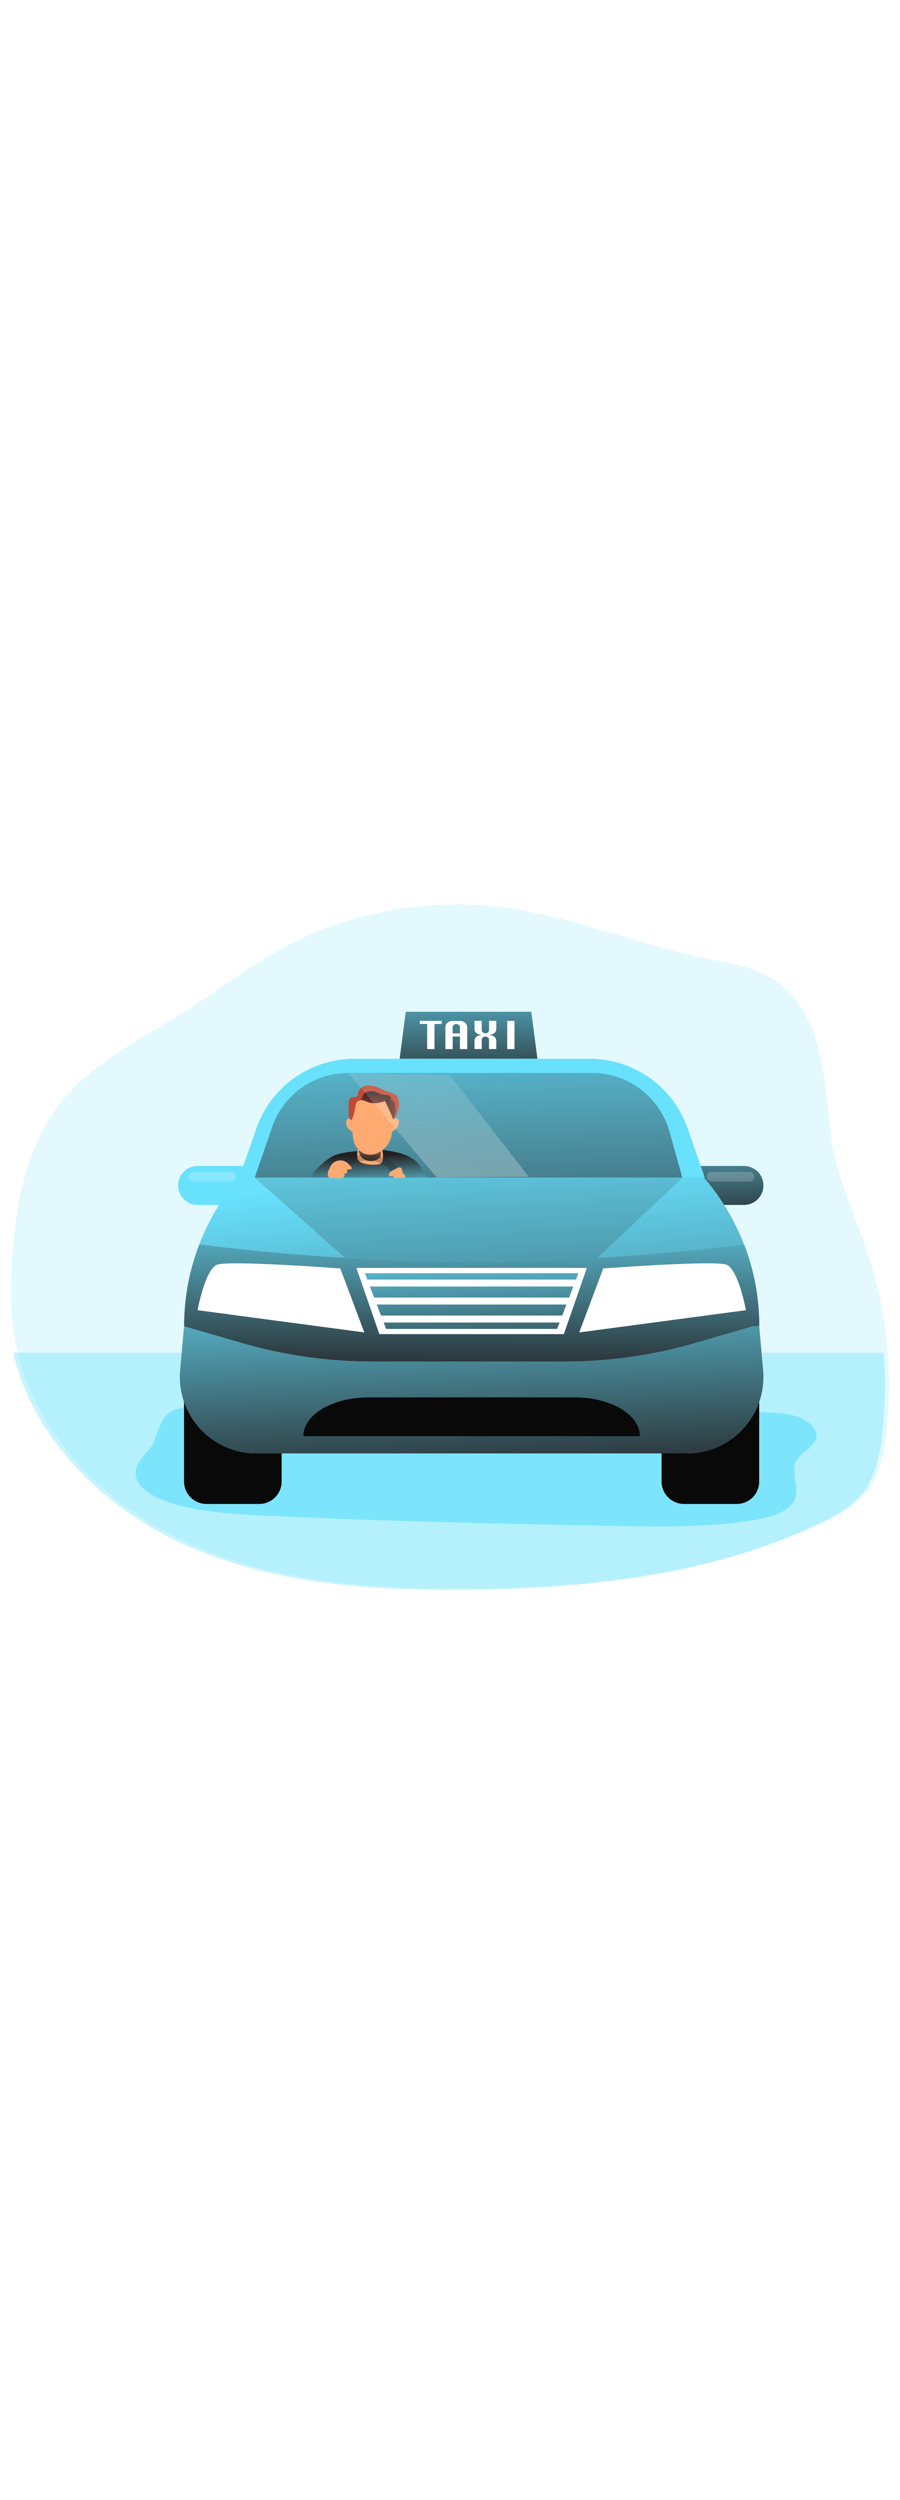 <svg id="_0343_taxi_driver" xmlns="http://www.w3.org/2000/svg" xmlns:xlink="http://www.w3.org/1999/xlink" viewBox="0 0 500 500" data-imageid="taxi-driver-25" imageName="Taxi Driver" class="illustrations_image" style="width: 180px;"><defs><style>.cls-1_taxi-driver-25{fill:url(#linear-gradient);}.cls-1_taxi-driver-25,.cls-2_taxi-driver-25,.cls-3_taxi-driver-25,.cls-4_taxi-driver-25,.cls-5_taxi-driver-25,.cls-6_taxi-driver-25,.cls-7_taxi-driver-25,.cls-8_taxi-driver-25,.cls-9_taxi-driver-25,.cls-10_taxi-driver-25,.cls-11_taxi-driver-25,.cls-12_taxi-driver-25,.cls-13_taxi-driver-25,.cls-14_taxi-driver-25,.cls-15_taxi-driver-25,.cls-16_taxi-driver-25,.cls-17_taxi-driver-25,.cls-18_taxi-driver-25,.cls-19_taxi-driver-25,.cls-20_taxi-driver-25,.cls-21_taxi-driver-25,.cls-22_taxi-driver-25,.cls-23_taxi-driver-25,.cls-24_taxi-driver-25{stroke-width:0px;}.cls-2_taxi-driver-25{opacity:.18;}.cls-2_taxi-driver-25,.cls-9_taxi-driver-25,.cls-10_taxi-driver-25,.cls-11_taxi-driver-25{isolation:isolate;}.cls-2_taxi-driver-25,.cls-10_taxi-driver-25,.cls-11_taxi-driver-25,.cls-24_taxi-driver-25{fill:#68e1fd;}.cls-3_taxi-driver-25{fill:url(#linear-gradient-11-taxi-driver-25);}.cls-4_taxi-driver-25{fill:url(#linear-gradient-12-taxi-driver-25);}.cls-5_taxi-driver-25{fill:url(#linear-gradient-13-taxi-driver-25);}.cls-6_taxi-driver-25{fill:url(#linear-gradient-10-taxi-driver-25);}.cls-7_taxi-driver-25{fill:url(#linear-gradient-15-taxi-driver-25);}.cls-8_taxi-driver-25{fill:url(#linear-gradient-14-taxi-driver-25);}.cls-9_taxi-driver-25{opacity:.2;}.cls-9_taxi-driver-25,.cls-22_taxi-driver-25{fill:#fff;}.cls-10_taxi-driver-25{opacity:.37;}.cls-11_taxi-driver-25{opacity:.74;}.cls-12_taxi-driver-25{fill:url(#linear-gradient-4-taxi-driver-25);}.cls-13_taxi-driver-25{fill:url(#linear-gradient-2-taxi-driver-25);}.cls-14_taxi-driver-25{fill:url(#linear-gradient-3-taxi-driver-25);}.cls-15_taxi-driver-25{fill:url(#linear-gradient-8-taxi-driver-25);}.cls-16_taxi-driver-25{fill:url(#linear-gradient-9-taxi-driver-25);}.cls-17_taxi-driver-25{fill:url(#linear-gradient-7-taxi-driver-25);}.cls-18_taxi-driver-25{fill:url(#linear-gradient-5-taxi-driver-25);}.cls-19_taxi-driver-25{fill:url(#linear-gradient-6-taxi-driver-25);}.cls-20_taxi-driver-25{fill:#090909;}.cls-21_taxi-driver-25{fill:#c14834;}.cls-23_taxi-driver-25{fill:#ffaa71;}</style><linearGradient id="linear-gradient-taxi-driver-25" x1="-1169.98" y1="2846.45" x2="-1166.39" y2="2770.79" gradientTransform="translate(1285.77 3025.06) scale(1 -1)" gradientUnits="userSpaceOnUse"><stop offset="0" stop-color="#231f20" stop-opacity="0"/><stop offset="1" stop-color="#231f20"/></linearGradient><linearGradient id="linear-gradient-2-taxi-driver-25" x1="-882.52" y1="2860.13" x2="-878.92" y2="2784.47" xlink:href="#linear-gradient-taxi-driver-25"/><linearGradient id="linear-gradient-3-taxi-driver-25" x1="-1029.82" y1="2962.05" x2="-1028.28" y2="2880.99" gradientTransform="translate(1289 3047.03) scale(1 -1)" xlink:href="#linear-gradient-taxi-driver-25"/><linearGradient id="linear-gradient-4-taxi-driver-25" x1="-1023.17" y1="2811.53" x2="-1023.94" y2="2699.59" xlink:href="#linear-gradient-taxi-driver-25"/><linearGradient id="linear-gradient-5-taxi-driver-25" x1="256.91" y1="91.83" x2="263.75" y2="330.31" gradientTransform="matrix(1,0,0,1,0,0)" xlink:href="#linear-gradient-taxi-driver-25"/><linearGradient id="linear-gradient-6-taxi-driver-25" x1="258.25" y1="207.58" x2="281.05" y2="445.41" gradientTransform="matrix(1,0,0,1,0,0)" xlink:href="#linear-gradient-taxi-driver-25"/><linearGradient id="linear-gradient-7-taxi-driver-25" x1="-1027.03" y1="2781.36" x2="-1020.85" y2="2636.23" xlink:href="#linear-gradient-taxi-driver-25"/><linearGradient id="linear-gradient-8-taxi-driver-25" x1="-1027.96" y1="2808.29" x2="-1024.36" y2="2719.24" gradientTransform="translate(1289 3047.03) scale(1 -1)" xlink:href="#linear-gradient-taxi-driver-25"/><linearGradient id="linear-gradient-9-taxi-driver-25" x1="257.91" y1="168.26" x2="272.24" y2="418.46" gradientTransform="matrix(1,0,0,1,0,0)" xlink:href="#linear-gradient-taxi-driver-25"/><linearGradient id="linear-gradient-10-taxi-driver-25" x1="-1081.36" y1="2806.01" x2="-1082.22" y2="2827.63" xlink:href="#linear-gradient-taxi-driver-25"/><linearGradient id="linear-gradient-11-taxi-driver-25" x1="-1079.53" y1="2839.69" x2="-1080.82" y2="2823.2" xlink:href="#linear-gradient-taxi-driver-25"/><linearGradient id="linear-gradient-12-taxi-driver-25" x1="-1057.79" y1="2854.81" x2="-1074.46" y2="2852.63" xlink:href="#linear-gradient-taxi-driver-25"/><linearGradient id="linear-gradient-13-taxi-driver-25" x1="-1077.81" y1="2849.1" x2="-1076.09" y2="2864.38" xlink:href="#linear-gradient-taxi-driver-25"/><linearGradient id="linear-gradient-14-taxi-driver-25" x1="-1080.21" y1="2847.11" x2="-1084.02" y2="2760.89" xlink:href="#linear-gradient-taxi-driver-25"/><linearGradient id="linear-gradient-15-taxi-driver-25" x1="-1040.39" y1="2939.53" x2="-1064.5" y2="2588.75" gradientTransform="translate(1289 3047.03) scale(1 -1)" gradientUnits="userSpaceOnUse"><stop offset=".02" stop-color="#fff" stop-opacity="0"/><stop offset=".39" stop-color="#fff" stop-opacity=".39"/><stop offset="1" stop-color="#fff"/></linearGradient></defs><g id="background_taxi-driver-25"><path class="cls-2_taxi-driver-25 targetColor" d="M492.41,351.74c-1.3,11.34-3.61,23.05-10.61,32.07-6.27,8.16-15.64,13.23-24.95,17.66-60.97,28.76-129.93,36.09-197.3,36.52-51.9.36-105.1-3.34-152.62-24.22-45.9-20.15-86-58.95-97.31-107.53-.41-1.71-.76-3.43-1.09-5.17-2.94-15.72-2.83-31.99-1.71-48.01,2.15-30.82,8.63-62.83,28.32-86.69,17.38-21.09,42.86-33.32,66.03-47.89,20.01-12.58,38.7-27.31,59.65-38.24,27.67-14.44,58.6-21.51,89.69-22.24,53.8-1.2,98.96,22.86,150.5,31.63,53.98,9.16,55.34,48.72,60.56,95.85,2.6,23.27,13.37,44.7,20.69,66.95,10.51,31.99,13.98,65.87,10.15,99.32Z" style="fill: rgb(104, 225, 253);"/><path class="cls-10_taxi-driver-25 targetColor" d="M490.1,352.52c-1.31,11.33-3.61,23.04-10.61,32.07-6.27,8.14-15.64,13.23-24.95,17.65-60.97,28.76-129.87,36.09-197.3,36.52-51.9.37-105.08-3.34-152.6-24.22-45.88-20.15-86-58.92-97.31-107.54h483.51c1.24,15.16,1,30.4-.73,45.51Z" style="fill: rgb(104, 225, 253);"/><path class="cls-11_taxi-driver-25 targetColor" d="M82.53,361.15c-3.61,3.92-7.22,8.12-7.22,12.73-.07,8.42,11.63,14.63,23.19,17.73,15.3,4.1,31.99,5.09,48.42,5.89,63.76,3.16,127.79,4.42,191.75,5.67,26.14.52,52.6,1,78.11-2.83,9.5-1.43,19.89-4.05,23.82-10.06,4.91-7.51-2.65-16.84,2.48-24.27,2.71-3.92,8.63-6.72,10.2-10.92,1.86-5-3.49-10.21-10.33-12.52-6.85-2.31-14.82-2.41-22.48-2.51-55.49-.54-110.99-.94-166.5-1.2l-111.5-.65c-11.55-.06-36.82-3.61-46.69,1.09-8.07,3.8-7.76,15.83-13.26,21.85Z" style="fill: rgb(104, 225, 253);"/></g><g id="taxi_taxi-driver-25"><path class="cls-20_taxi-driver-25" d="M102.24,331.84h54.23v46.74c0,6.88-5.57,12.45-12.45,12.45h-29.33c-6.88,0-12.45-5.57-12.45-12.45h0v-46.74h0Z"/><path class="cls-20_taxi-driver-25" d="M367.54,331.84h54.24v46.74c0,6.88-5.57,12.45-12.45,12.45h-29.34c-6.88,0-12.45-5.57-12.45-12.45h0v-46.74h0Z"/><path class="cls-24_taxi-driver-25 targetColor" d="M109.77,224.92h25.73v-21.65h-25.73c-5.98,0-10.83,4.85-10.83,10.83h0c0,5.98,4.85,10.83,10.83,10.83Z" style="fill: rgb(104, 225, 253);"/><path class="cls-24_taxi-driver-25 targetColor" d="M413.29,224.92h-25.73v-21.65h25.73c5.98,0,10.83,4.85,10.83,10.83h0c0,5.98-4.85,10.83-10.83,10.83h0Z" style="fill: rgb(104, 225, 253);"/><path class="cls-1_taxi-driver-25" d="M109.77,224.92h25.73v-21.65h-25.73c-5.98,0-10.83,4.85-10.83,10.83h0c0,5.98,4.85,10.83,10.83,10.83Z"/><path class="cls-13_taxi-driver-25" d="M413.29,224.92h-25.73v-21.65h25.73c5.98,0,10.83,4.85,10.83,10.83h0c0,5.98-4.85,10.83-10.83,10.83h0Z"/><polygon class="cls-24_taxi-driver-25 targetColor" points="298.56 143.72 222.02 143.72 225.45 117.62 295.13 117.62 298.56 143.72" style="fill: rgb(104, 225, 253);"/><polygon class="cls-14_taxi-driver-25" points="298.56 143.72 222.02 143.72 225.45 117.62 295.13 117.62 298.56 143.72"/><path class="cls-24_taxi-driver-25 targetColor" d="M110.71,246.86c-5.58,14.49-8.43,29.88-8.42,45.4l70.62,35.33,171.01.34,77.92-35.67h0c0-15.52-2.85-30.91-8.42-45.4H110.71Z" style="fill: rgb(104, 225, 253);"/><path class="cls-12_taxi-driver-25" d="M110.71,246.86c-5.58,14.49-8.43,29.88-8.42,45.4l70.62,35.33,171.01.34,77.92-35.67h0c0-15.52-2.85-30.91-8.42-45.4H110.71Z"/><path class="cls-24_taxi-driver-25 targetColor" d="M327.57,143.72h-130.69c-24.53,0-46.37,15.52-54.44,38.69l-9.53,27.34h258.65l-9.54-27.34c-8.06-23.18-29.92-38.7-54.46-38.69Z" style="fill: rgb(104, 225, 253);"/><path class="cls-18_taxi-driver-25" d="M379.07,209.76h-237.55l9.62-28.02c6.24-18.06,23.24-30.16,42.35-30.15h135.38c20.08,0,37.7,13.37,43.1,32.71l7.1,25.46Z"/><path class="cls-24_taxi-driver-25 targetColor" d="M110.71,246.86h0c99.34,12.51,199.84,12.65,299.22.42l3.39-.42c-4.89-12.69-11.79-24.51-20.45-35l-1.77-2.14H132.92l-1.78,2.14c-8.65,10.49-15.55,22.31-20.43,35Z" style="fill: rgb(104, 225, 253);"/><path class="cls-19_taxi-driver-25" d="M110.71,246.86h0c99.34,12.51,199.84,12.65,299.22.42l3.39-.42c-4.89-12.69-11.79-24.51-20.45-35l-1.77-2.14H132.92l-1.78,2.14c-8.65,10.49-15.55,22.31-20.43,35Z"/><path class="cls-24_taxi-driver-25 targetColor" d="M423.94,316.74l-2.15-24.45h-3.44l-32.08,9.31c-23.5,6.83-47.85,10.3-72.33,10.3h-107.29c-24.47,0-48.82-3.47-72.33-10.3l-32.08-9.31-2.15,24.45c-2.05,23.38,15.24,44,38.62,46.06,1.23.11,2.47.16,3.71.16h239.19c23.47,0,42.5-19.03,42.5-42.51,0-1.24-.05-2.48-.16-3.71Z" style="fill: rgb(104, 225, 253);"/><path class="cls-17_taxi-driver-25" d="M423.94,316.74l-2.15-24.45h-3.44l-32.08,9.31c-23.5,6.83-47.85,10.3-72.33,10.3h-107.29c-24.47,0-48.82-3.47-72.33-10.3l-32.08-9.31-2.15,24.45c-2.05,23.38,15.24,44,38.62,46.06,1.23.11,2.47.16,3.71.16h239.19c23.47,0,42.5-19.03,42.5-42.51,0-1.24-.05-2.48-.16-3.71Z"/><polygon class="cls-22_taxi-driver-25" points="262.01 259.92 198 259.92 210.76 296.69 262.01 296.69 313.25 296.69 326.03 259.92 262.01 259.92"/><polygon class="cls-24_taxi-driver-25 targetColor" points="262.01 262.83 202.69 262.83 214.52 293.78 262.01 293.78 309.51 293.78 321.33 262.83 262.01 262.83" style="fill: rgb(104, 225, 253);"/><polygon class="cls-15_taxi-driver-25" points="262.01 262.83 202.69 262.83 214.52 293.78 262.01 293.78 309.51 293.78 321.33 262.83 262.01 262.83"/><rect class="cls-22_taxi-driver-25" x="202.69" y="266.37" width="118.16" height="3.87"/><rect class="cls-22_taxi-driver-25" x="206.52" y="276.37" width="111.04" height="3.87"/><rect class="cls-22_taxi-driver-25" x="209.22" y="286.37" width="104.12" height="3.87"/><path class="cls-20_taxi-driver-25" d="M355.54,353.36h-187c0-11.89,16.17-21.52,36.09-21.52h114.76c19.95,0,36.09,9.62,36.09,21.52h.06Z"/><path class="cls-22_taxi-driver-25" d="M237.31,138.33v-13.94h-4.04v-1.74h12.13v1.74h-4.03v13.94h-4.05Z"/><path class="cls-22_taxi-driver-25" d="M247.43,138.33v-12.21c.02-.94.46-1.83,1.2-2.41.79-.68,1.8-1.05,2.84-1.02h4.05c1.05-.02,2.06.35,2.85,1.03.74.58,1.18,1.46,1.2,2.41v12.2h-4.04v-6.97h-4.05v6.98h-4.05ZM251.46,129.62h4.05v-3.5c0-.47-.22-.92-.6-1.2-.39-.34-.9-.52-1.42-.52-.52,0-1.03.18-1.43.52-.37.29-.59.73-.6,1.2v3.5Z"/><path class="cls-22_taxi-driver-25" d="M263.6,138.33v-4.37c0-2.05,1.34-3.2,4.03-3.48-2.69-.28-4.03-1.43-4.03-3.48v-4.37h4.03v5.23c.01.47.23.91.6,1.2.83.69,2.03.69,2.85,0,.37-.29.59-.73.6-1.2v-5.23h4.04v4.37c0,2.05-1.35,3.2-4.04,3.48,2.69.28,4.04,1.44,4.04,3.49v4.35h-4.04v-5.23c0-.47-.23-.92-.6-1.2-.83-.69-2.03-.69-2.85,0-.37.29-.59.73-.6,1.2v5.23h-4.03Z"/><path class="cls-22_taxi-driver-25" d="M281.79,138.33v-15.64h4.04v15.64h-4.04Z"/><path class="cls-24_taxi-driver-25 targetColor" d="M331.92,254.34l47.15-44.58h-237.56l50.17,44.51c46.71,2.74,93.54,2.76,140.25.07Z" style="fill: rgb(104, 225, 253);"/><path class="cls-16_taxi-driver-25" d="M331.92,254.34l47.15-44.58h-237.56l50.17,44.51c46.71,2.74,93.54,2.76,140.25.07Z"/><path class="cls-9_taxi-driver-25" d="M128.45,211.9h-21.21c-1.48,0-2.68-1.2-2.68-2.68h0c0-1.48,1.2-2.68,2.68-2.68h21.21c1.48,0,2.68,1.2,2.68,2.68h0c0,1.48-1.2,2.68-2.68,2.68Z"/><path class="cls-9_taxi-driver-25" d="M416.43,211.9h-21.21c-1.48,0-2.68-1.2-2.68-2.68h0c0-1.48,1.2-2.68,2.68-2.68h21.21c1.48,0,2.68,1.2,2.68,2.68h0c0,1.48-1.2,2.68-2.68,2.68h0Z"/><path class="cls-22_taxi-driver-25" d="M189.05,260.2s-61.75-4.63-68.45-2.07c-6.7,2.56-10.83,25.26-10.83,25.26l92.63,12.36-13.35-35.55Z"/><path class="cls-22_taxi-driver-25" d="M335.13,260.2s61.76-4.63,68.45-2.07,10.83,25.26,10.83,25.26l-92.63,12.36,13.35-35.55Z"/><path class="cls-24_taxi-driver-25 targetColor" d="M236.62,209.76h-65.19c.15-.25.33-.48.52-.7,1.8-2.03,3.71-3.96,5.71-5.79,1.76-1.81,3.74-3.39,5.88-4.73,4.58-2.67,9.76-2.97,15.05-3.61l.77-.08h.54l1.31-.18c3.34-.47,6.72-.58,10.08-.35l1.2.08h0c2.82.24,5.62.72,8.36,1.41,3.59.75,6.97,2.29,9.9,4.5,2.88,2.41,4.37,5.68,5.77,8.83.12.18.15.41.08.61Z" style="fill: rgb(104, 225, 253);"/><path class="cls-6_taxi-driver-25" d="M236.62,209.76h-65.19c.15-.25.33-.48.52-.7,1.8-2.03,3.71-3.96,5.71-5.79,1.76-1.81,3.74-3.39,5.88-4.73,4.58-2.67,9.76-2.97,15.05-3.61l.77-.08h.54l1.31-.18c3.34-.47,6.72-.58,10.08-.35l1.2.08h0c2.82.24,5.62.72,8.36,1.41,3.59.75,6.97,2.29,9.9,4.5,2.88,2.41,4.37,5.68,5.77,8.83.12.18.15.41.08.61Z"/><path class="cls-23_taxi-driver-25" d="M198.84,199.74c.6.92,1.49,1.62,2.54,1.96,2.47.78,5.07,1.05,7.65.79.87.04,1.73-.15,2.5-.55.79-.67,1.23-1.65,1.2-2.68.21-2.61-.2-5.23-1.2-7.65-.13-.4-.37-.76-.7-1.02-.34-.2-.72-.33-1.11-.37-2.41-.45-7.76-1.2-9.72.72-1.42,1.43-2.07,7.13-1.17,8.81Z"/><path class="cls-3_taxi-driver-25" d="M202.19,199.51c2.37,1.37,5.3,1.37,7.68,0,.53-.29.97-.7,1.3-1.2.37-.79.49-1.67.35-2.53.04-.88-.27-1.74-.84-2.41-.54-.42-1.18-.7-1.85-.81-2.07-.48-4.21-.61-6.33-.37-.95.03-1.87.35-2.63.91-.49.62-.66,1.43-.47,2.2.25,1.75,1.28,3.3,2.8,4.2Z"/><path class="cls-23_taxi-driver-25" d="M216.78,188.87c-1.87,4.44-5.92,7.57-10.68,8.26-3.61.28-7.57-2.59-9.14-6.17-1.58-3.59-1.8-17.36-1.8-17.36-.05-.93.16-1.85.61-2.66.49-1,1.41-4.01,2.66-4.88,5.76-1.3,11.75-1.19,17.46.34,1.2.91,1.8,3.81,2.07,4.35.13.32.21.66.25,1.01.48,3.32.26,12.8-1.42,17.11Z"/><path class="cls-23_taxi-driver-25" d="M194.98,177.29c-.78-.45-1.78-.31-2.41.34-.23.39-.32.85-.25,1.3,0,.45.04.89.12,1.34.32,1.21,1.01,2.3,1.96,3.12.24.23.51.43.81.58.31.15.67.18,1.01.08.48-.22.82-.68.88-1.2.21-1.1.09-2.24-.32-3.28-.33-.93-.96-1.73-1.79-2.26Z"/><path class="cls-23_taxi-driver-25" d="M218.91,177.08c.78-.45,1.77-.32,2.41.32.23.39.32.85.26,1.3,0,.45-.05.9-.13,1.34-.32,1.21-1.01,2.3-1.96,3.12-.23.24-.5.44-.81.58-.31.16-.67.19-1.01.1-.5-.23-.84-.72-.88-1.28-.21-1.1-.09-2.25.34-3.28.34-.91.96-1.68,1.78-2.19Z"/><path class="cls-21_taxi-driver-25" d="M218.37,177.64c-.04-.22-.08-.44-.14-.66-.33-1.18-.78-2.33-1.34-3.43-.88-1.89-1.74-3.75-2.61-5.64-.14-.29-.28-.59-.41-.88h0v.08c-.14.13-.32.23-.51.28-1.18.39-2.39.7-3.61.91-1.61.2-3.24.1-4.81-.29-1.34-.34-2.71-1.34-4.13-1.29h-.2c-1.41-.01-2.65.94-3.01,2.31-.29,3.07-1.04,6.07-2.24,8.91-1.53-.9-1.7-2.69-1.71-4.25s0-3.21,0-4.81c-.06-.78.05-1.56.3-2.3.34-.81,1.08-1.39,1.95-1.54.73-.12,1.59.1,2.21-.25.47-.36.75-.9.77-1.49.14-1.16.62-2.24,1.4-3.12,1.76-1.79,5.09-1.91,7.72-1.2s4.92,2.18,7.52,3.04c1.74.59,3.77.99,4.88,2.25.53.66.87,1.45,1,2.29.74,3.96-.38,8.04-3.04,11.07Z"/><path class="cls-4_taxi-driver-25" d="M218.93,176.12c-.17.34-.41.63-.71.85-.33-1.18-.78-2.33-1.34-3.43l-3.02-6.52c.59-.31,1.24-.52,1.9-.63.89-.15,1.81.06,2.55.58.5.43.86,1.01,1.02,1.66.26,1.02.39,2.07.37,3.13.17,1.5-.1,3.01-.78,4.35Z"/><path class="cls-5_taxi-driver-25" d="M217.46,166.09c-1.15.43-2.23,1.04-3.19,1.82-.14-.29-.28-.59-.41-.88h0v.08c-.14.13-.32.23-.51.28-1.18.39-2.39.7-3.61.91-1.61.2-3.24.1-4.81-.29-1.34-.34-2.71-1.34-4.13-1.29h-.2c0-.19.16-.4.23-.61.69-1.94,1.14-3.61,3.68-4.21,1.49-.32,3.05-.2,4.48.36,1.3.65,2.67,1.15,4.08,1.49.88.02,1.75.12,2.61.29.93.29,1.62,1.08,1.78,2.05Z"/><path class="cls-8_taxi-driver-25" d="M204.13,196.61c-9.4,0-17.3,5.62-19.39,13.15h4.42c1.98-5.5,7.95-9.49,14.98-9.49s13,3.99,15,9.49h4.43c-2.12-7.53-10.03-13.15-19.43-13.15Z"/><path class="cls-23_taxi-driver-25" d="M192.63,201.31c.94.71,1.77,1.55,2.48,2.49.23.2.35.5.32.81-.07.32-.46.48-.78.55-.73.16-1.49.13-2.21-.07.53.44.68,1.19.37,1.8-.35.6-1.06.88-1.72.67.5.6.41,1.49-.19,1.98-.05.05-.11.09-.17.12-.74.38-1.58.53-2.41.42l-3.93-.1c-.57.04-1.15-.1-1.64-.4-.32-.27-.53-.65-.6-1.06-.15-1.26.12-2.52.77-3.61.46-1.22,1.18-2.34,2.11-3.26,2.17-1.81,5.27-1.96,7.6-.36Z"/><path class="cls-23_taxi-driver-25" d="M218.85,205.4c-.93.34-1.76.92-2.41,1.67-.22.27-.35.61-.36.96-.02.36.15.69.46.88.59.34,1.34-.17,2,0-.14.36.03.76.37.93.34.15.71.2,1.08.16l4.27-.13c.23.02.46-.03.66-.16.23-.24.29-.6.14-.9-.29-.79-1.2-1.2-1.47-2.06-.26-.85,0-2.48-1.44-2.68-1-.13-2.44.93-3.31,1.34Z"/><polygon class="cls-7_taxi-driver-25" points="193.49 151.59 242.58 209.59 293.7 209.24 249.79 152.63 193.49 151.59"/></g></svg>